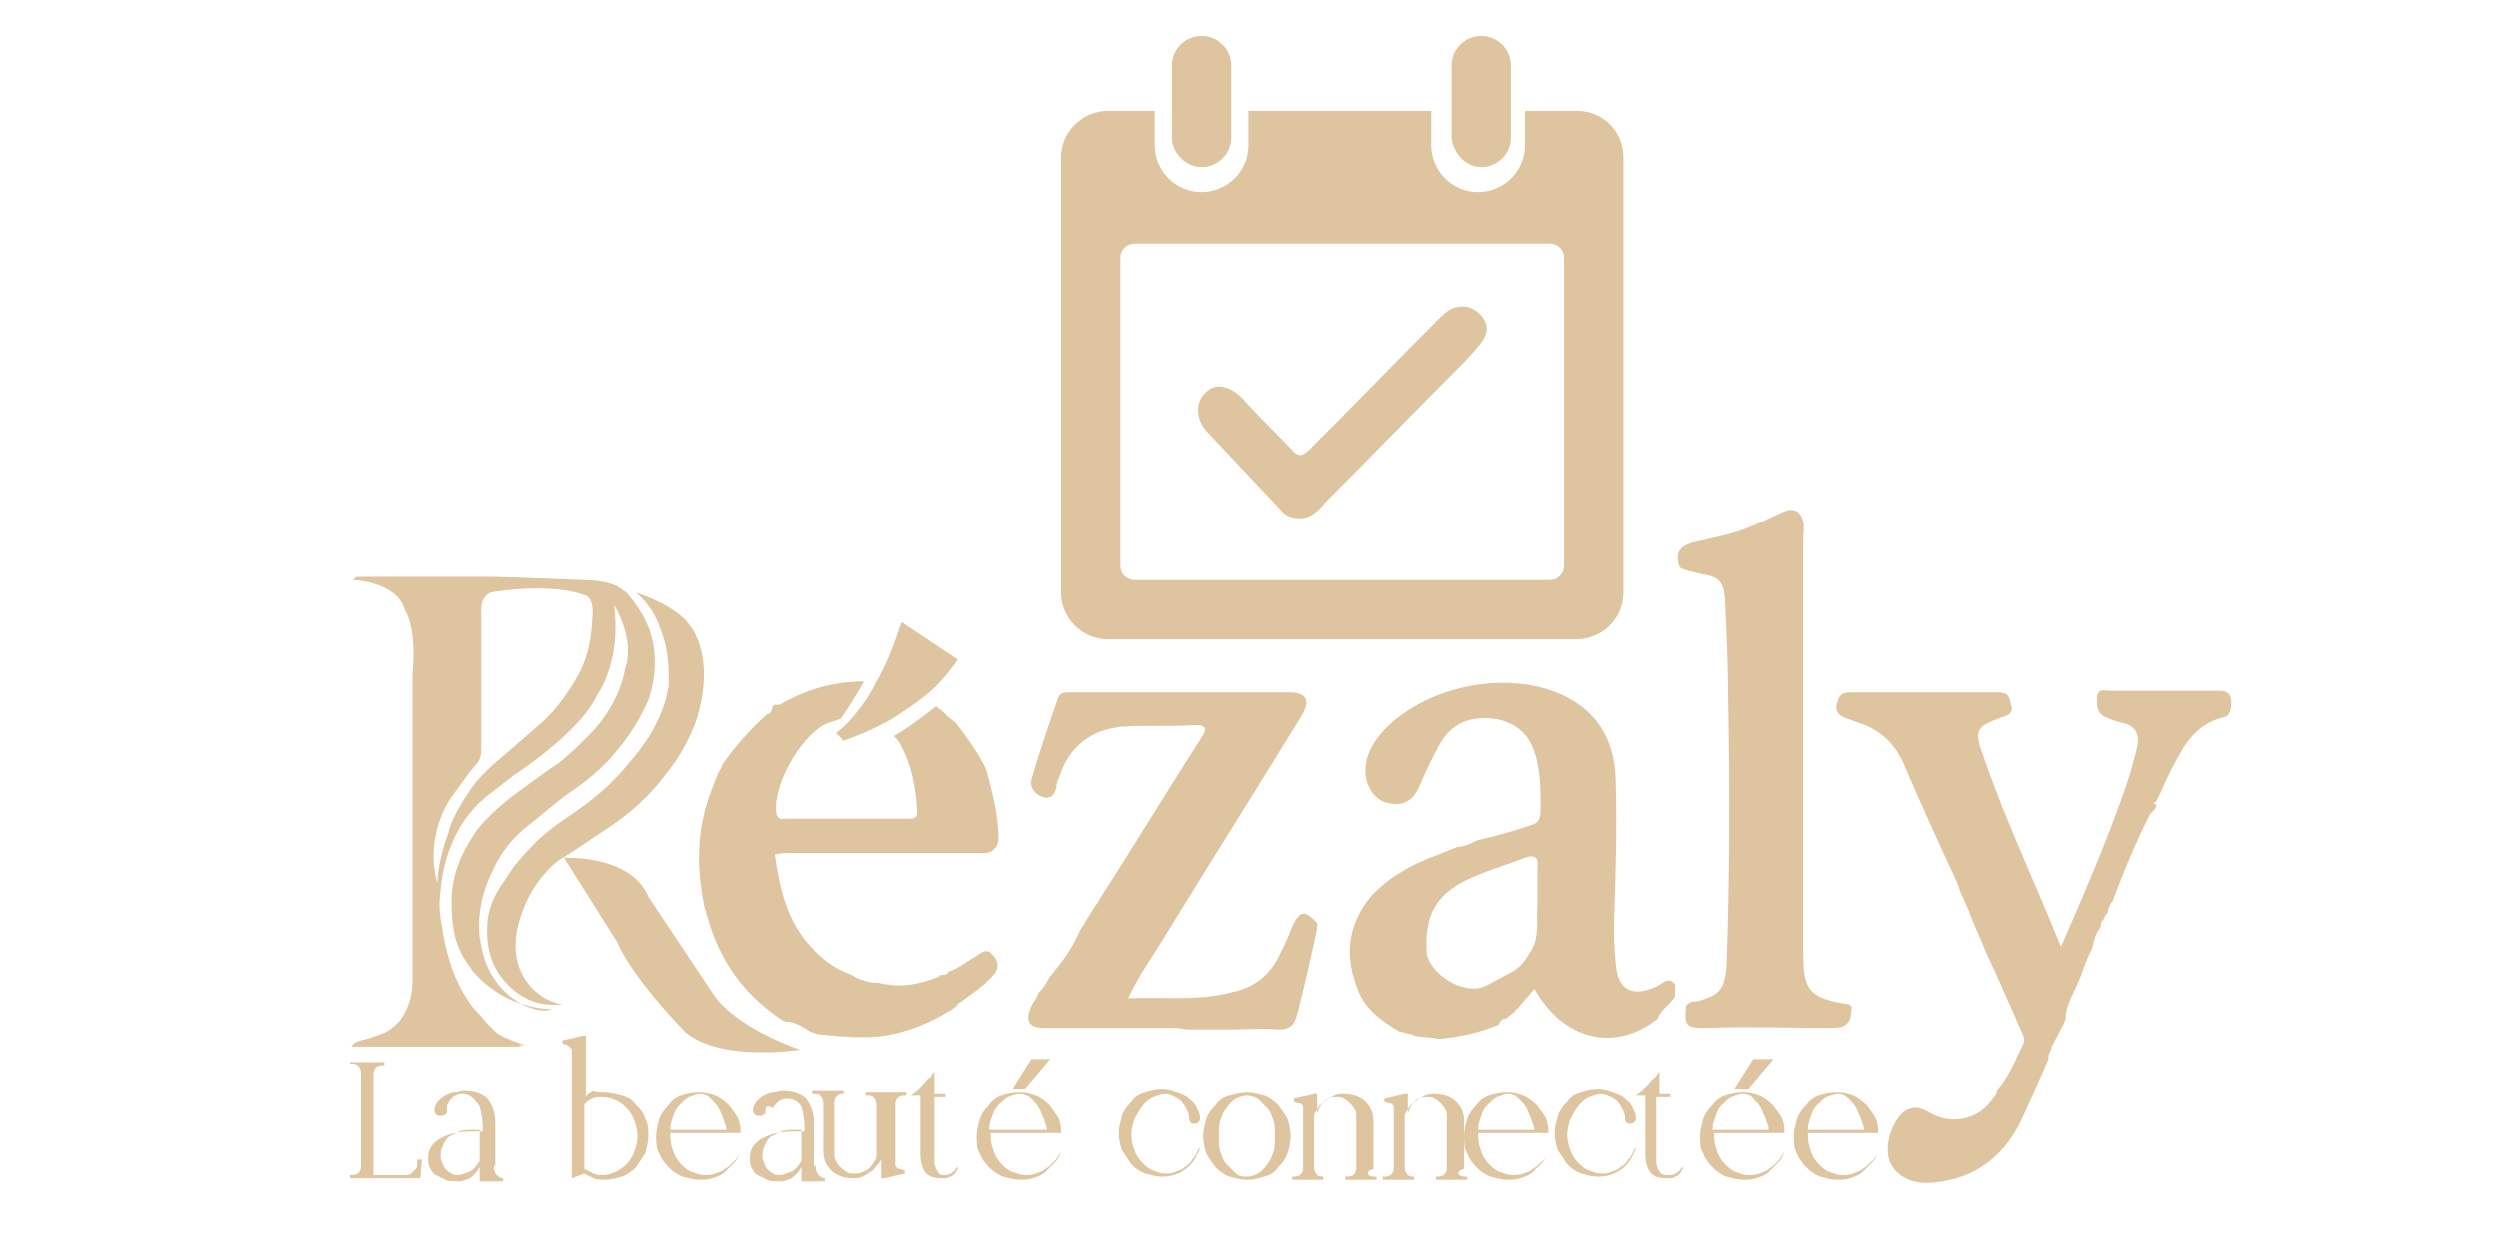 <?xml version="1.0" encoding="utf-8"?>
<!-- Generator: Adobe Illustrator 22.1.0, SVG Export Plug-In . SVG Version: 6.00 Build 0)  -->
<svg version="1.1" id="Calque_1" xmlns="http://www.w3.org/2000/svg" xmlns:xlink="http://www.w3.org/1999/xlink" x="0px" y="0px"
	 viewBox="0 0 160 80" style="enable-background:new 0 0 160 80;" xml:space="preserve">
<style type="text/css">
	.st0{fill:#DEC49F;}
</style>
<g>
	<g>
		<path class="st0" d="M26.4,75c0.1-0.1,0.2-0.1,0.2-0.2c0.1-0.1,0.1-0.2,0.1-0.3c0-0.1,0-0.2,0-0.3H27l-0.1,1.2h-4.5v-0.2
			c0.2,0,0.3,0,0.5-0.1c0.1-0.1,0.2-0.2,0.2-0.5v-5.9c0-0.2-0.1-0.4-0.2-0.5c-0.1-0.1-0.3-0.1-0.5-0.1V68h2.2v0.2
			c-0.2,0-0.3,0-0.5,0.1c-0.1,0.1-0.2,0.2-0.2,0.5v6.4h2.2C26.3,75.1,26.4,75.1,26.4,75z"/>
		<path class="st0" d="M31.6,74.6c0,0.3,0.1,0.5,0.2,0.6c0.1,0.1,0.2,0.2,0.4,0.2v0.2h-1.5v-0.9c-0.1,0.1-0.1,0.2-0.2,0.3
			c-0.1,0.1-0.2,0.2-0.3,0.3c-0.1,0.1-0.3,0.2-0.4,0.2c-0.2,0.1-0.3,0.1-0.5,0.1c-0.3,0-0.6,0-0.8-0.1c-0.2-0.1-0.4-0.2-0.6-0.3
			c-0.2-0.1-0.3-0.3-0.4-0.5c-0.1-0.2-0.1-0.4-0.1-0.6c0-0.5,0.2-0.9,0.7-1.2c0.5-0.3,1.1-0.5,2-0.5h0.8v-0.2c0-0.6-0.1-1-0.2-1.4
			C30.3,70.2,30,70,29.6,70c-0.1,0-0.3,0-0.4,0.1c-0.1,0-0.2,0.1-0.3,0.2s-0.2,0.2-0.2,0.3c-0.1,0.1-0.1,0.2-0.1,0.4
			c0,0.2,0,0.3-0.1,0.3c-0.1,0.1-0.2,0.1-0.3,0.1s-0.2,0-0.3-0.1c-0.1-0.1-0.1-0.2-0.1-0.3c0-0.2,0.1-0.3,0.2-0.5
			c0.1-0.1,0.3-0.3,0.5-0.4c0.2-0.1,0.4-0.2,0.6-0.2c0.2,0,0.4-0.1,0.6-0.1c0.7,0,1.2,0.2,1.5,0.5c0.3,0.4,0.5,0.9,0.5,1.5V74.6z
			 M30.7,72.3h-0.6c-0.2,0-0.5,0-0.7,0.1c-0.2,0.1-0.4,0.2-0.6,0.3c-0.2,0.1-0.3,0.3-0.4,0.5c-0.1,0.2-0.2,0.4-0.2,0.7
			c0,0.2,0,0.3,0.1,0.5c0.1,0.2,0.1,0.3,0.2,0.4c0.1,0.1,0.2,0.2,0.4,0.3c0.1,0.1,0.3,0.1,0.4,0.1c0.2,0,0.4-0.1,0.7-0.2
			c0.3-0.1,0.5-0.4,0.7-0.7V72.3z"/>
		<path class="st0" d="M38.6,69.9c0.4,0,0.8,0.1,1.2,0.2c0.4,0.1,0.7,0.3,0.9,0.6c0.3,0.3,0.5,0.5,0.6,0.9c0.2,0.3,0.2,0.7,0.2,1.1
			c0,0.4-0.1,0.7-0.2,1.1c-0.2,0.3-0.4,0.6-0.6,0.9c-0.3,0.3-0.6,0.5-0.9,0.6c-0.4,0.1-0.7,0.2-1.1,0.2c-0.2,0-0.5,0-0.7-0.1
			c-0.2-0.1-0.4-0.2-0.6-0.3l-0.8,0.3v-8.1c0-0.1,0-0.2-0.1-0.2c0-0.1-0.1-0.1-0.2-0.2c-0.1,0-0.2-0.1-0.3-0.1l0-0.2l1.3-0.3h0.2
			l0,3.9c0.1-0.2,0.3-0.3,0.5-0.4C38.1,69.9,38.4,69.9,38.6,69.9z M38.6,75.2c0.3,0,0.5-0.1,0.8-0.2c0.2-0.1,0.5-0.3,0.7-0.5
			c0.2-0.2,0.4-0.5,0.5-0.8c0.1-0.3,0.2-0.6,0.2-1c0-0.4-0.1-0.7-0.2-1c-0.1-0.3-0.3-0.6-0.5-0.8c-0.2-0.2-0.4-0.4-0.7-0.5
			c-0.2-0.1-0.5-0.2-0.8-0.2c-0.3,0-0.5,0-0.7,0.1s-0.4,0.2-0.5,0.4v4.1c0.2,0.1,0.4,0.2,0.6,0.3S38.4,75.2,38.6,75.2z"/>
		<path class="st0" d="M47.4,73.7c-0.1,0.3-0.2,0.5-0.4,0.7c-0.2,0.2-0.4,0.4-0.6,0.6c-0.2,0.2-0.5,0.3-0.8,0.4
			c-0.3,0.1-0.6,0.1-0.8,0.1c-0.4,0-0.7-0.1-1.1-0.2c-0.3-0.1-0.6-0.3-0.9-0.6c-0.3-0.3-0.5-0.6-0.6-0.9c-0.2-0.3-0.2-0.7-0.2-1.1
			c0-0.4,0.1-0.7,0.2-1.1c0.1-0.3,0.3-0.6,0.6-0.9c0.2-0.3,0.5-0.5,0.8-0.6c0.3-0.1,0.7-0.2,1.1-0.2c0.5,0,0.9,0.1,1.3,0.3
			c0.3,0.2,0.6,0.4,0.8,0.7c0.2,0.3,0.4,0.5,0.5,0.8c0.1,0.3,0.1,0.6,0.1,0.8h-4.5c0,0,0,0.1,0,0.1c0,0,0,0.1,0,0.1
			c0,0.4,0.1,0.7,0.2,1c0.1,0.3,0.3,0.6,0.5,0.8c0.2,0.2,0.4,0.4,0.7,0.5c0.3,0.1,0.5,0.2,0.8,0.2c0.2,0,0.4,0,0.7-0.1
			c0.2-0.1,0.4-0.1,0.6-0.3c0.2-0.1,0.4-0.3,0.6-0.5C47.1,74.2,47.3,74,47.4,73.7L47.4,73.7z M44.8,70c-0.2,0-0.4,0.1-0.7,0.2
			c-0.2,0.1-0.4,0.3-0.6,0.5c-0.2,0.2-0.3,0.4-0.4,0.7c-0.1,0.3-0.2,0.5-0.2,0.9h3.6c0-0.2-0.1-0.4-0.2-0.7s-0.2-0.5-0.3-0.7
			c-0.1-0.2-0.3-0.4-0.5-0.6C45.3,70.1,45.1,70,44.8,70z"/>
		<path class="st0" d="M52.2,74.6c0,0.3,0.1,0.5,0.2,0.6c0.1,0.1,0.2,0.2,0.4,0.2v0.2h-1.5v-0.9c-0.1,0.1-0.1,0.2-0.2,0.3
			c-0.1,0.1-0.2,0.2-0.3,0.3c-0.1,0.1-0.3,0.2-0.4,0.2c-0.2,0.1-0.3,0.1-0.5,0.1c-0.3,0-0.6,0-0.8-0.1c-0.2-0.1-0.4-0.2-0.6-0.3
			c-0.2-0.1-0.3-0.3-0.4-0.5c-0.1-0.2-0.1-0.4-0.1-0.6c0-0.5,0.2-0.9,0.7-1.2c0.5-0.3,1.1-0.5,2-0.5h0.8v-0.2c0-0.6-0.1-1-0.2-1.4
			c-0.2-0.3-0.5-0.5-0.9-0.5c-0.1,0-0.3,0-0.4,0.1c-0.1,0-0.2,0.1-0.3,0.2c-0.1,0.1-0.2,0.2-0.2,0.3C49.1,70.7,49,70.8,49,71
			c0,0.2,0,0.3-0.1,0.3c-0.1,0.1-0.2,0.1-0.3,0.1s-0.2,0-0.3-0.1c-0.1-0.1-0.1-0.2-0.1-0.3c0-0.2,0.1-0.3,0.2-0.5
			c0.1-0.1,0.3-0.3,0.5-0.4c0.2-0.1,0.4-0.2,0.6-0.2c0.2,0,0.4-0.1,0.6-0.1c0.7,0,1.2,0.2,1.5,0.5c0.3,0.4,0.5,0.9,0.5,1.5V74.6z
			 M51.3,72.3h-0.6c-0.2,0-0.5,0-0.7,0.1c-0.2,0.1-0.4,0.2-0.6,0.3c-0.2,0.1-0.3,0.3-0.4,0.5c-0.1,0.2-0.2,0.4-0.2,0.7
			c0,0.2,0,0.3,0.1,0.5c0.1,0.2,0.1,0.3,0.2,0.4c0.1,0.1,0.2,0.2,0.4,0.3c0.1,0.1,0.3,0.1,0.4,0.1c0.2,0,0.4-0.1,0.7-0.2
			c0.3-0.1,0.5-0.4,0.7-0.7V72.3z"/>
		<path class="st0" d="M56,69.9h2v0.2c-0.2,0-0.3,0-0.5,0.1c-0.1,0.1-0.2,0.2-0.2,0.5v3.8c0,0.1,0,0.2,0.1,0.2
			c0,0.1,0.1,0.1,0.2,0.1c0.1,0,0.2,0.1,0.3,0.1l0,0.2l-1.3,0.3h-0.2v-1.2c-0.1,0.2-0.2,0.3-0.3,0.4c-0.1,0.1-0.2,0.3-0.4,0.4
			c-0.1,0.1-0.3,0.2-0.5,0.3c-0.2,0.1-0.4,0.1-0.6,0.1c-0.6,0-1.1-0.2-1.4-0.5c-0.3-0.3-0.5-0.7-0.5-1.2v-3.1c0-0.2-0.1-0.4-0.2-0.5
			c-0.1-0.1-0.3-0.1-0.5-0.1v-0.2h2v0.2c-0.2,0-0.3,0-0.4,0.1c-0.1,0.1-0.2,0.2-0.2,0.5v3.2c0,0.2,0,0.3,0.1,0.5
			c0.1,0.2,0.2,0.3,0.3,0.4c0.1,0.1,0.2,0.2,0.4,0.3c0.1,0.1,0.3,0.1,0.4,0.1c0.2,0,0.4,0,0.6-0.1c0.2-0.1,0.3-0.1,0.4-0.2
			c0.1-0.1,0.2-0.2,0.3-0.4c0.1-0.1,0.2-0.3,0.2-0.4v-3.3c0-0.2-0.1-0.4-0.2-0.5c-0.1-0.1-0.3-0.1-0.5-0.1V69.9z"/>
		<path class="st0" d="M60.4,75.2c0.2,0,0.3,0,0.4-0.1c0.1,0,0.2-0.1,0.3-0.2c0.1-0.1,0.1-0.2,0.2-0.2c0-0.1,0.1-0.2,0.1-0.3h0
			c0,0.1-0.1,0.2-0.1,0.4c-0.1,0.1-0.1,0.2-0.2,0.3c-0.1,0.1-0.2,0.2-0.3,0.2c-0.1,0.1-0.3,0.1-0.5,0.1c-0.5,0-0.9-0.1-1.1-0.4
			c-0.2-0.3-0.3-0.7-0.3-1.2v-3.7h-0.6c0.1-0.1,0.3-0.2,0.4-0.3c0.1-0.1,0.3-0.3,0.4-0.4c0.1-0.1,0.2-0.3,0.4-0.4
			c0.1-0.1,0.2-0.3,0.3-0.4v1.4h0.7v0.2h-0.7v3.7c0,0.2,0,0.4,0,0.5c0,0.2,0.1,0.3,0.1,0.4c0.1,0.1,0.1,0.2,0.2,0.3
			C60.2,75.2,60.3,75.2,60.4,75.2z"/>
		<path class="st0" d="M74.6,70c-0.3,0-0.5,0.1-0.8,0.2c-0.2,0.1-0.5,0.3-0.7,0.6c-0.2,0.2-0.3,0.5-0.5,0.8c-0.1,0.3-0.2,0.7-0.2,1
			c0,0.4,0.1,0.7,0.2,1c0.1,0.3,0.3,0.6,0.5,0.8c0.2,0.2,0.4,0.4,0.7,0.5c0.2,0.1,0.5,0.2,0.8,0.2c0.2,0,0.4,0,0.6-0.1
			c0.2-0.1,0.4-0.1,0.6-0.3c0.2-0.1,0.4-0.3,0.5-0.5c0.2-0.2,0.3-0.4,0.4-0.7h0.1c-0.2,0.5-0.5,1-0.9,1.3c-0.4,0.3-0.9,0.5-1.5,0.5
			c-0.4,0-0.7-0.1-1.1-0.2c-0.3-0.1-0.6-0.3-0.9-0.6c-0.2-0.3-0.4-0.6-0.6-0.9c-0.1-0.3-0.2-0.7-0.2-1.1c0-0.4,0.1-0.7,0.2-1.1
			c0.1-0.3,0.3-0.6,0.6-0.9c0.2-0.3,0.5-0.5,0.9-0.6c0.3-0.1,0.7-0.2,1.1-0.2c0.3,0,0.6,0.1,0.9,0.2c0.3,0.1,0.6,0.2,0.8,0.4
			c0.2,0.2,0.4,0.3,0.5,0.6c0.1,0.2,0.2,0.4,0.2,0.6c0,0.1,0,0.2-0.1,0.3c-0.1,0.1-0.2,0.1-0.3,0.1c-0.1,0-0.2,0-0.2-0.1
			c-0.1-0.1-0.1-0.1-0.1-0.2h0c0-0.2,0-0.3-0.1-0.5c-0.1-0.2-0.2-0.4-0.3-0.5c-0.1-0.2-0.3-0.3-0.5-0.4C75,70.1,74.8,70,74.6,70z"/>
		<path class="st0" d="M79.8,69.9c0.4,0,0.7,0.1,1.1,0.2c0.3,0.1,0.6,0.3,0.9,0.6c0.2,0.3,0.4,0.5,0.6,0.9c0.1,0.3,0.2,0.7,0.2,1.1
			c0,0.4-0.1,0.8-0.2,1.1c-0.1,0.3-0.3,0.6-0.6,0.9c-0.2,0.3-0.5,0.5-0.9,0.6c-0.3,0.1-0.7,0.2-1.1,0.2c-0.4,0-0.7-0.1-1.1-0.2
			c-0.3-0.1-0.6-0.3-0.9-0.6c-0.2-0.3-0.4-0.5-0.6-0.9c-0.1-0.3-0.2-0.7-0.2-1.1c0-0.4,0.1-0.7,0.2-1.1c0.1-0.3,0.3-0.6,0.6-0.9
			c0.2-0.3,0.5-0.5,0.9-0.6C79.1,70,79.4,69.9,79.8,69.9z M79.8,75.3c0.3,0,0.5-0.1,0.7-0.2c0.2-0.1,0.4-0.3,0.6-0.6
			c0.2-0.2,0.3-0.5,0.4-0.8c0.1-0.3,0.1-0.7,0.1-1c0-0.4,0-0.7-0.1-1s-0.2-0.6-0.4-0.8c-0.2-0.2-0.4-0.4-0.6-0.6
			c-0.2-0.1-0.5-0.2-0.7-0.2s-0.5,0.1-0.7,0.2c-0.2,0.1-0.4,0.3-0.6,0.6c-0.2,0.2-0.3,0.5-0.4,0.8s-0.1,0.7-0.1,1c0,0.4,0,0.7,0.1,1
			c0.1,0.3,0.2,0.6,0.4,0.8c0.2,0.2,0.4,0.4,0.6,0.6C79.3,75.3,79.6,75.3,79.8,75.3z"/>
		<path class="st0" d="M87.6,75.2c0.1,0.1,0.3,0.1,0.5,0.1v0.2h-2v-0.2c0.2,0,0.3,0,0.5-0.1c0.1-0.1,0.2-0.2,0.2-0.5v-3.2
			c0-0.2,0-0.4-0.1-0.5c-0.1-0.2-0.2-0.3-0.3-0.4c-0.1-0.1-0.2-0.2-0.4-0.3c-0.1-0.1-0.3-0.1-0.4-0.1c-0.2,0-0.4,0-0.6,0.1
			c-0.2,0.1-0.3,0.2-0.4,0.3c-0.1,0.1-0.2,0.2-0.3,0.4c-0.1,0.1-0.2,0.3-0.2,0.4v3.3c0,0.2,0.1,0.4,0.2,0.5c0.1,0.1,0.3,0.1,0.4,0.1
			v0.2h-2v-0.2c0.2,0,0.3,0,0.5-0.1c0.1-0.1,0.2-0.2,0.2-0.5v-3.8c0-0.1,0-0.2-0.1-0.2c0-0.1-0.1-0.1-0.2-0.1
			c-0.1,0-0.2-0.1-0.3-0.1l0-0.2l1.3-0.3h0.2l0,1.2c0.1-0.1,0.1-0.3,0.2-0.4c0.1-0.2,0.2-0.3,0.4-0.4c0.1-0.1,0.3-0.2,0.5-0.3
			c0.2-0.1,0.4-0.1,0.6-0.1c0.6,0,1.1,0.2,1.4,0.5c0.3,0.3,0.5,0.7,0.5,1.2v3.1C87.5,74.9,87.5,75.1,87.6,75.2z"/>
		<path class="st0" d="M93.4,75.2c0.1,0.1,0.3,0.1,0.5,0.1v0.2h-2v-0.2c0.2,0,0.3,0,0.5-0.1c0.1-0.1,0.2-0.2,0.2-0.5v-3.2
			c0-0.2,0-0.4-0.1-0.5c-0.1-0.2-0.2-0.3-0.3-0.4s-0.2-0.2-0.4-0.3c-0.1-0.1-0.3-0.1-0.4-0.1c-0.2,0-0.4,0-0.6,0.1
			c-0.2,0.1-0.3,0.2-0.4,0.3c-0.1,0.1-0.2,0.2-0.3,0.4c-0.1,0.1-0.2,0.3-0.2,0.4v3.3c0,0.2,0.1,0.4,0.2,0.5c0.1,0.1,0.3,0.1,0.4,0.1
			v0.2h-2v-0.2c0.2,0,0.3,0,0.5-0.1c0.1-0.1,0.2-0.2,0.2-0.5v-3.8c0-0.1,0-0.2-0.1-0.2c0-0.1-0.1-0.1-0.2-0.1
			c-0.1,0-0.2-0.1-0.3-0.1l0-0.2l1.3-0.3h0.2l0,1.2c0.1-0.1,0.1-0.3,0.2-0.4c0.1-0.2,0.2-0.3,0.4-0.4c0.1-0.1,0.3-0.2,0.5-0.3
			c0.2-0.1,0.4-0.1,0.6-0.1c0.6,0,1.1,0.2,1.4,0.5c0.3,0.3,0.5,0.7,0.5,1.2v3.1C93.3,74.9,93.3,75.1,93.4,75.2z"/>
		<path class="st0" d="M99.1,73.7c-0.1,0.3-0.2,0.5-0.4,0.7c-0.2,0.2-0.4,0.4-0.6,0.6c-0.2,0.2-0.5,0.3-0.8,0.4
			c-0.3,0.1-0.6,0.1-0.8,0.1c-0.4,0-0.7-0.1-1.1-0.2c-0.3-0.1-0.6-0.3-0.9-0.6c-0.3-0.3-0.5-0.6-0.6-0.9c-0.2-0.3-0.2-0.7-0.2-1.1
			c0-0.4,0.1-0.7,0.2-1.1c0.1-0.3,0.3-0.6,0.6-0.9c0.2-0.3,0.5-0.5,0.8-0.6c0.3-0.1,0.7-0.2,1.1-0.2c0.5,0,0.9,0.1,1.3,0.3
			c0.3,0.2,0.6,0.4,0.8,0.7c0.2,0.3,0.4,0.5,0.5,0.8c0.1,0.3,0.1,0.6,0.1,0.8h-4.5c0,0,0,0.1,0,0.1c0,0,0,0.1,0,0.1
			c0,0.4,0.1,0.7,0.2,1c0.1,0.3,0.3,0.6,0.5,0.8c0.2,0.2,0.4,0.4,0.7,0.5c0.3,0.1,0.5,0.2,0.8,0.2c0.2,0,0.4,0,0.7-0.1
			c0.2-0.1,0.4-0.1,0.6-0.3c0.2-0.1,0.4-0.3,0.6-0.5C98.9,74.2,99,74,99.1,73.7L99.1,73.7z M96.5,70c-0.2,0-0.4,0.1-0.7,0.2
			c-0.2,0.1-0.4,0.3-0.6,0.5c-0.2,0.2-0.3,0.4-0.4,0.7c-0.1,0.3-0.2,0.5-0.2,0.9h3.6c0-0.2-0.1-0.4-0.2-0.7
			c-0.1-0.2-0.2-0.5-0.3-0.7s-0.3-0.4-0.5-0.6C97,70.1,96.8,70,96.5,70z"/>
		<path class="st0" d="M102.5,70c-0.3,0-0.5,0.1-0.8,0.2c-0.2,0.1-0.5,0.3-0.7,0.6c-0.2,0.2-0.3,0.5-0.5,0.8c-0.1,0.3-0.2,0.7-0.2,1
			c0,0.4,0.1,0.7,0.2,1c0.1,0.3,0.3,0.6,0.5,0.8c0.2,0.2,0.4,0.4,0.7,0.5c0.2,0.1,0.5,0.2,0.8,0.2c0.2,0,0.4,0,0.6-0.1
			c0.2-0.1,0.4-0.1,0.6-0.3c0.2-0.1,0.4-0.3,0.5-0.5c0.2-0.2,0.3-0.4,0.4-0.7h0.1c-0.2,0.5-0.5,1-0.9,1.3c-0.4,0.3-0.9,0.5-1.5,0.5
			c-0.4,0-0.7-0.1-1.1-0.2c-0.3-0.1-0.6-0.3-0.9-0.6c-0.2-0.3-0.4-0.6-0.6-0.9c-0.1-0.3-0.2-0.7-0.2-1.1c0-0.4,0.1-0.7,0.2-1.1
			c0.1-0.3,0.3-0.6,0.6-0.9c0.2-0.3,0.5-0.5,0.9-0.6c0.3-0.1,0.7-0.2,1.1-0.2c0.3,0,0.6,0.1,0.9,0.2c0.3,0.1,0.6,0.2,0.8,0.4
			c0.2,0.2,0.4,0.3,0.5,0.6c0.1,0.2,0.2,0.4,0.2,0.6c0,0.1,0,0.2-0.1,0.3c-0.1,0.1-0.2,0.1-0.3,0.1c-0.1,0-0.2,0-0.2-0.1
			c-0.1-0.1-0.1-0.1-0.1-0.2h0c0-0.2,0-0.3-0.1-0.5c-0.1-0.2-0.2-0.4-0.3-0.5c-0.1-0.2-0.3-0.3-0.5-0.4
			C102.9,70.1,102.7,70,102.5,70z"/>
		<path class="st0" d="M106.8,75.2c0.2,0,0.3,0,0.4-0.1c0.1,0,0.2-0.1,0.3-0.2c0.1-0.1,0.1-0.2,0.2-0.2c0-0.1,0.1-0.2,0.1-0.3h0
			c0,0.1-0.1,0.2-0.1,0.4c-0.1,0.1-0.1,0.2-0.2,0.3c-0.1,0.1-0.2,0.2-0.3,0.2c-0.1,0.1-0.3,0.1-0.5,0.1c-0.5,0-0.9-0.1-1.1-0.4
			c-0.2-0.3-0.3-0.7-0.3-1.2v-3.7h-0.6c0.1-0.1,0.3-0.2,0.4-0.3c0.1-0.1,0.3-0.3,0.4-0.4c0.1-0.1,0.2-0.3,0.4-0.4
			c0.1-0.1,0.2-0.3,0.3-0.4v1.4h0.7v0.2H106v3.7c0,0.2,0,0.4,0,0.5c0,0.2,0.1,0.3,0.1,0.4c0.1,0.1,0.1,0.2,0.2,0.3
			C106.5,75.2,106.6,75.2,106.8,75.2z"/>
		<path class="st0" d="M113.5,67.8l-1.6,1.9H111l1.2-1.9H113.5z"/>
		<path class="st0" d="M120.2,73.7c-0.1,0.3-0.2,0.5-0.4,0.7c-0.2,0.2-0.4,0.4-0.6,0.6c-0.2,0.2-0.5,0.3-0.8,0.4
			c-0.3,0.1-0.6,0.1-0.8,0.1c-0.4,0-0.7-0.1-1.1-0.2c-0.3-0.1-0.6-0.3-0.9-0.6c-0.3-0.3-0.5-0.6-0.6-0.9c-0.2-0.3-0.2-0.7-0.2-1.1
			c0-0.4,0.1-0.7,0.2-1.1c0.1-0.3,0.3-0.6,0.6-0.9c0.2-0.3,0.5-0.5,0.8-0.6c0.3-0.1,0.7-0.2,1.1-0.2c0.5,0,0.9,0.1,1.3,0.3
			c0.3,0.2,0.6,0.4,0.8,0.7c0.2,0.3,0.4,0.5,0.5,0.8c0.1,0.3,0.1,0.6,0.1,0.8h-4.5c0,0,0,0.1,0,0.1c0,0,0,0.1,0,0.1
			c0,0.4,0.1,0.7,0.2,1c0.1,0.3,0.3,0.6,0.5,0.8c0.2,0.2,0.4,0.4,0.7,0.5c0.3,0.1,0.5,0.2,0.8,0.2c0.2,0,0.4,0,0.7-0.1
			c0.2-0.1,0.4-0.1,0.6-0.3c0.2-0.1,0.4-0.3,0.6-0.5C119.9,74.2,120.1,74,120.2,73.7L120.2,73.7z M117.6,70c-0.2,0-0.4,0.1-0.7,0.2
			c-0.2,0.1-0.4,0.3-0.6,0.5c-0.2,0.2-0.3,0.4-0.4,0.7c-0.1,0.3-0.2,0.5-0.2,0.9h3.6c0-0.2-0.1-0.4-0.2-0.7
			c-0.1-0.2-0.2-0.5-0.3-0.7s-0.3-0.4-0.5-0.6C118.1,70.1,117.9,70,117.6,70z"/>
		<path class="st0" d="M114.2,73.7c-0.1,0.3-0.2,0.5-0.4,0.7c-0.2,0.2-0.4,0.4-0.6,0.6c-0.2,0.2-0.5,0.3-0.8,0.4
			c-0.3,0.1-0.6,0.1-0.8,0.1c-0.4,0-0.7-0.1-1.1-0.2c-0.3-0.1-0.6-0.3-0.9-0.6c-0.3-0.3-0.5-0.6-0.6-0.9c-0.2-0.3-0.2-0.7-0.2-1.1
			c0-0.4,0.1-0.7,0.2-1.1c0.1-0.3,0.3-0.6,0.6-0.9c0.2-0.3,0.5-0.5,0.8-0.6c0.3-0.1,0.7-0.2,1.1-0.2c0.5,0,0.9,0.1,1.3,0.3
			c0.3,0.2,0.6,0.4,0.8,0.7c0.2,0.3,0.4,0.5,0.5,0.8c0.1,0.3,0.1,0.6,0.1,0.8h-4.5c0,0,0,0.1,0,0.1c0,0,0,0.1,0,0.1
			c0,0.4,0.1,0.7,0.2,1c0.1,0.3,0.3,0.6,0.5,0.8c0.2,0.2,0.4,0.4,0.7,0.5c0.3,0.1,0.5,0.2,0.8,0.2c0.2,0,0.4,0,0.7-0.1
			c0.2-0.1,0.4-0.1,0.6-0.3c0.2-0.1,0.4-0.3,0.6-0.5C113.9,74.2,114,74,114.2,73.7L114.2,73.7z M111.5,70c-0.2,0-0.4,0.1-0.7,0.2
			c-0.2,0.1-0.4,0.3-0.6,0.5c-0.2,0.2-0.3,0.4-0.4,0.7c-0.1,0.3-0.2,0.5-0.2,0.9h3.6c0-0.2-0.1-0.4-0.2-0.7
			c-0.1-0.2-0.2-0.5-0.3-0.7s-0.3-0.4-0.5-0.6C112.1,70.1,111.8,70,111.5,70z"/>
		<path class="st0" d="M67.2,67.8l-1.6,1.9h-0.8l1.2-1.9H67.2z"/>
		<path class="st0" d="M67.9,73.7c-0.1,0.3-0.2,0.5-0.4,0.7c-0.2,0.2-0.4,0.4-0.6,0.6c-0.2,0.2-0.5,0.3-0.8,0.4
			c-0.3,0.1-0.6,0.1-0.8,0.1c-0.4,0-0.7-0.1-1.1-0.2c-0.3-0.1-0.6-0.3-0.9-0.6c-0.3-0.3-0.5-0.6-0.6-0.9c-0.2-0.3-0.2-0.7-0.2-1.1
			c0-0.4,0.1-0.7,0.2-1.1c0.1-0.3,0.3-0.6,0.6-0.9c0.2-0.3,0.5-0.5,0.8-0.6c0.3-0.1,0.7-0.2,1.1-0.2c0.5,0,0.9,0.1,1.3,0.3
			c0.3,0.2,0.6,0.4,0.8,0.7c0.2,0.3,0.4,0.5,0.5,0.8c0.1,0.3,0.1,0.6,0.1,0.8h-4.5c0,0,0,0.1,0,0.1c0,0,0,0.1,0,0.1
			c0,0.4,0.1,0.7,0.2,1c0.1,0.3,0.3,0.6,0.5,0.8c0.2,0.2,0.4,0.4,0.7,0.5c0.3,0.1,0.5,0.2,0.8,0.2c0.2,0,0.4,0,0.7-0.1
			c0.2-0.1,0.4-0.1,0.6-0.3c0.2-0.1,0.4-0.3,0.6-0.5C67.6,74.2,67.7,74,67.9,73.7L67.9,73.7z M65.2,70c-0.2,0-0.4,0.1-0.7,0.2
			c-0.2,0.1-0.4,0.3-0.6,0.5c-0.2,0.2-0.3,0.4-0.4,0.7c-0.1,0.3-0.2,0.5-0.2,0.9H67c0-0.2-0.1-0.4-0.2-0.7c-0.1-0.2-0.2-0.5-0.3-0.7
			s-0.3-0.4-0.5-0.6C65.8,70.1,65.5,70,65.2,70z"/>
	</g>
	<path class="st0" d="M134.6,58.9c-0.2,0.1-0.1,0.3-0.2,0.5c-0.3,0.4-0.4,0.8-0.5,1.3c0,0,0,0,0,0c-0.3,0.6-0.5,1.1-0.7,1.7
		c-0.3,0.9-1,1.8-1,2.8c0,0.1-0.1,0.2-0.1,0.3c-0.3,0.5-0.5,1-0.8,1.5c0,0.1,0,0.2-0.1,0.3c0,0.1-0.1,0.2-0.1,0.3c0,0.1,0,0.1,0,0.2
		c-0.6,1.4-1.2,2.7-1.8,4c-1.2,2.4-3.2,3.8-6,3.9c-1.2,0-2.1-0.6-2.4-1.5c-0.3-1,0.2-2.5,1-3.1c0.6-0.4,1.1-0.2,1.6,0.1
		c1.6,0.9,3.3,0.3,4.1-1c0.1-0.1,0.2-0.2,0.2-0.4c0.8-0.9,1.2-2,1.7-3c0.1-0.3,0-0.5-0.1-0.7c-0.6-1.4-1.2-2.7-1.8-4.1
		c-0.1-0.1-0.1-0.2-0.2-0.4c-0.4-0.8-0.7-1.7-1.1-2.5c0-0.1-0.1-0.2-0.1-0.3c-0.2-0.5-0.4-1-0.6-1.4c0-0.1-0.1-0.1-0.1-0.2
		c0-0.1-0.1-0.2-0.1-0.3c0-0.1-0.1-0.2-0.1-0.3c-1.2-2.6-2.4-5.2-3.5-7.8c-0.6-1.3-1.6-2.2-3-2.6c-0.3-0.1-0.5-0.2-0.8-0.3
		c-0.4-0.2-0.6-0.5-0.4-1c0.1-0.4,0.3-0.6,0.8-0.6c3.2,0,6.3,0,9.5,0c0.7,0,0.7,0.4,0.8,0.8c0.2,0.5-0.2,0.7-0.6,0.8
		c-1.6,0.6-1.8,0.8-1.2,2.4c1.4,4.1,3.3,8.1,5,12.3c1.5-3.4,2.9-6.7,4.1-10.1c0.3-0.9,0.6-1.9,0.8-2.8c0.1-0.7-0.1-1.2-0.8-1.4
		c-0.4-0.1-0.8-0.2-1.2-0.4c-0.6-0.2-0.6-0.7-0.6-1.3c0.1-0.6,0.5-0.4,0.8-0.4c2.3,0,4.6,0,6.9,0c0.4,0,0.8,0,0.9,0.6
		c0,0.4,0,1-0.5,1.1c-1.7,0.4-2.5,1.7-3.2,3.1c-0.4,0.7-0.7,1.5-1.1,2.3c0,0,0,0,0,0c-0.2,0.1-0.2,0.1,0,0.2c0,0.3-0.2,0.4-0.4,0.6
		c-0.9,1.8-1.7,3.7-2.4,5.6c-0.2,0.2-0.3,0.5-0.3,0.7C134.7,58.6,134.7,58.7,134.6,58.9z"/>
	<path class="st0" d="M78.8,65.9c-0.9,0-1.8,0-2.7,0c-0.3,0-0.6-0.1-0.9-0.1c-2.8,0-5.6,0-8.4,0c-1,0-1.2-0.5-0.8-1.4
		c0.1-0.2,0.2-0.3,0.3-0.5c0-0.1,0.1-0.1,0.1-0.2c0-0.1,0.1-0.1,0.1-0.2c0,0,0.1-0.1,0.1-0.1c0.3-0.3,0.4-0.6,0.6-0.9c0,0,0,0,0,0
		c0.1-0.1,0.1-0.1,0.2-0.2c0,0,0,0,0,0c0-0.1,0.1-0.1,0.1-0.2c0,0,0.1-0.1,0.1-0.1c0.6-0.7,1.1-1.5,1.5-2.4c0,0,0,0,0,0
		c0-0.1,0.1-0.1,0.1-0.2c0,0,0,0,0,0c0.1-0.1,0.2-0.2,0.2-0.3c0,0,0,0,0,0c0.3-0.5,0.6-1,0.9-1.4c0,0,0,0,0,0c0-0.1,0.1-0.1,0.1-0.2
		c2.2-3.4,4.3-6.9,6.5-10.3c0.3-0.5,0.4-0.8-0.4-0.8c-1.6,0.1-3.1,0-4.7,0.1c-2,0.2-3.4,1.3-4,3.2c-0.1,0.2-0.2,0.4-0.2,0.7
		c-0.1,0.4-0.3,0.8-0.9,0.6c-0.5-0.2-0.8-0.6-0.7-1.1c0.5-1.7,1.1-3.5,1.7-5.2c0.1-0.4,0.5-0.4,0.8-0.4c4.7,0,9.3,0,14,0
		c1.1,0,1.4,0.5,0.8,1.5c-3,4.9-6.1,9.8-9.1,14.7c-0.7,1.1-1.4,2.1-2,3.4c2.3-0.1,4.5,0.2,6.7-0.4c1.4-0.3,2.4-1.1,3-2.4
		c0.3-0.6,0.6-1.2,0.8-1.8c0.5-1,0.8-1.1,1.6-0.2c0,0.1,0,0.2,0,0.3c-0.4,1.9-0.8,3.7-1.3,5.6c-0.2,0.7-0.5,0.9-1.2,0.9
		C80.8,65.8,79.8,65.9,78.8,65.9z"/>
	<path class="st0" d="M112.2,33.6c0.1,0,0.1,0,0.2-0.1c0.1,0,0.2-0.1,0.3-0.1c0,0,0.1,0,0.1,0c0.4-0.2,0.9-0.4,1.3-0.6
		c0.7-0.3,1.1-0.1,1.3,0.6c0.1,0.3,0,0.7,0,1c0,8.5,0,17,0,25.5c0,0.2,0,0.5,0,0.7c0,2.6,0.1,3.3,3,3.7c0,0.1,0,0.1,0.1,0.1
		c0,1.1-0.3,1.4-1.3,1.4c-2.7,0-5.3-0.1-8,0c-1.3,0-1.4-0.1-1.3-1.4c0.2-0.3,0.5-0.3,0.7-0.3c1.5-0.4,1.8-0.8,1.9-2.4
		c0.2-5.6,0.2-11.2,0.1-16.8c0-2.2-0.1-4.3-0.2-6.5c-0.1-1.3-0.4-1.5-1.6-1.7c-0.4-0.1-0.9-0.2-1.3-0.4c-0.3-0.9-0.1-1.3,0.8-1.6
		C109.5,34.4,110.9,34.2,112.2,33.6z"/>
	<path class="st0" d="M106.1,65.2c-0.1,0.1-0.3,0.2-0.4,0.3c-2.3,1.6-5.5,1.3-7.5-2.2c-0.4,0.5-0.8,0.9-1.1,1.3
		c-0.1,0-0.1,0-0.1,0.1c-0.2,0.2-0.4,0.3-0.6,0.5c0,0,0,0,0,0c-0.3,0-0.4,0.2-0.5,0.4c-1.2,0.5-2.5,0.8-3.8,0.9
		c-0.5-0.1-1.1-0.1-1.6-0.2c0,0,0,0,0,0c-0.1-0.1-0.2-0.1-0.3-0.1c-0.2-0.1-0.5-0.1-0.7-0.2c-1-0.6-2-1.3-2.5-2.4
		c-1-2.3-0.8-4.4,0.8-6.3c0,0,0,0,0,0c0.6-0.6,1.2-1.1,1.9-1.5c1.1-0.7,2.4-1.1,3.6-1.6l0,0c0,0,0,0,0,0c0.4,0,0.8-0.2,1.2-0.4
		c1.2-0.3,2.4-0.6,3.5-1c0.5-0.1,0.6-0.5,0.6-1c0-1.3,0-2.5-0.4-3.7c-0.4-1.2-1.3-1.9-2.5-2.1c-1.5-0.2-2.8,0.2-3.6,1.7
		c-0.5,0.9-0.9,1.8-1.3,2.7c-0.4,0.9-1.1,1.2-1.9,1c-0.8-0.1-1.4-0.9-1.5-1.8c-0.1-1.1,0.4-2,1.1-2.8c2.6-2.8,7.5-3.9,11.1-2.5
		c2.5,1,3.7,2.9,3.8,5.5c0.1,3.1,0,6.2-0.1,9.2c0,0.9,0,1.7,0.1,2.6c0.1,1.8,1.1,2.3,2.7,1.5c0.4-0.2,0.7-0.6,1.1-0.1
		c0,0.1,0,0.1,0,0.2c0,0.2,0,0.4,0,0.6C106.9,64.3,106.3,64.6,106.1,65.2z M98.4,57.9c0-1,0-1.7,0-2.4c0.1-0.7-0.3-0.8-0.8-0.6
		c-1.3,0.5-2.7,0.9-3.9,1.5c-1.9,1-2.5,2.3-2.4,4.5c0.1,1.4,2.4,2.9,3.8,2.2c0.6-0.3,1.1-0.6,1.7-0.9c0.5-0.3,0.8-0.7,1.1-1.2
		C98.6,60,98.3,58.8,98.4,57.9z"/>
	<path class="st0" d="M50.7,54.6c4.1,0,8.2,0,12.3,0c0.5,0,0.9-0.4,0.9-0.9c0-1.5-0.4-3-0.8-4.5c-0.5-1-1.2-2-1.9-2.9
		c0,0-0.1-0.1-0.1-0.1c-0.3-0.2-0.5-0.4-0.8-0.7c0,0,0,0,0,0c-0.1-0.1-0.3-0.2-0.4-0.3c0,0,0,0,0,0c0,0,0,0,0,0
		c-0.9,0.7-1.8,1.4-2.7,1.9c0.2,0.2,0.4,0.4,0.5,0.7c0.7,1.3,0.9,2.7,1,4.1c0,0.5-0.2,0.5-0.6,0.5c-1.3,0-2.6,0-3.9,0c0,0,0,0,0,0
		c-1.3,0-2.6,0-3.9,0c-0.2,0-0.5,0.1-0.6-0.3c-0.3-1.7,1.5-5,3.2-5.8c0.3-0.1,0.6-0.2,0.9-0.3c0.5-0.7,1-1.5,1.5-2.4
		c-1.9,0-3.7,0.5-5.4,1.5c-0.1,0-0.2,0-0.3,0c-0.3,0.1-0.1,0.6-0.5,0.6c-1.1,1-2.1,2.1-2.9,3.3c0,0,0,0.1,0,0.1
		c-0.1,0.1-0.1,0.2-0.2,0.3c-0.4,1-0.8,2-1,3c-0.4,1.9-0.3,3.8,0.1,5.7c0,0.1,0.1,0.2,0.1,0.3c0.7,2.7,2.1,4.9,4.3,6.5
		c0.3,0.2,0.5,0.4,0.8,0.5c0.6,0,1,0.3,1.5,0.6c0.2,0.1,0.3,0.1,0.5,0.2c1,0.1,2,0.2,3,0.2c1.5,0,2.9-0.4,4.2-1
		c0.4-0.2,0.8-0.4,1.1-0.6c0.2-0.1,0.4-0.2,0.6-0.4c0.1-0.1,0.1-0.2,0.2-0.2c0.3-0.2,0.8-0.6,1.1-0.8c0.2-0.2,0.4-0.3,0.6-0.5
		c0,0,0.1-0.1,0.1-0.1c0.1-0.1,0.2-0.2,0.3-0.3c0.5-0.5,0.4-1,0-1.4c-0.4-0.5-0.8,0-1.2,0.2c-0.5,0.3-1,0.7-1.6,0.9
		c-0.1,0.2-0.2,0.2-0.4,0.2c0,0,0,0,0,0c0,0-0.2,0-0.2,0.1l-0.5,0.2c-0.9,0.3-1.9,0.5-2.9,0.3c-0.2,0-0.4-0.1-0.6-0.1
		c-0.1,0-0.1,0-0.2,0c0,0-0.1,0-0.1,0c-0.4-0.1-0.9-0.2-1.3-0.5c0,0,0,0,0,0c-1.1-0.4-1.9-1-2.6-1.8c-1.5-1.6-2-3.7-2.3-5.9
		C49.9,54.6,50.3,54.6,50.7,54.6z"/>
	<polygon class="st0" points="60.6,62.1 60.6,62.1 60.6,62.1 	"/>
	<path class="st0" d="M57.7,39.8c-0.5,1.5-1,2.8-1.6,3.8c-0.3,0.6-0.6,1.1-0.9,1.5c-0.6,0.8-1.1,1.4-1.7,1.8l0.5,0.5
		c1.1-0.4,2.3-0.9,3.4-1.6c0.6-0.4,1.2-0.8,1.7-1.2c0.8-0.6,1.5-1.4,2.2-2.4L57.7,39.8z"/>
	<g>
		<path class="st0" d="M45.7,63.7l-4.2-6.3c-1.1-2.7-5.4-2.5-5.4-2.5l3.4,5.4c1.1,2.5,4.4,5.8,4.4,5.8c2.3,1.9,7.3,1.1,7.3,1.1
			C46.8,65.6,45.7,63.7,45.7,63.7z"/>
		<path class="st0" d="M33,60.4c0-0.6,0.2-1.7,0.8-2.9c0.6-1.2,1.4-2,1.9-2.4c1-0.6,2-1.3,2.9-1.9c1.1-0.7,2.6-1.8,3.9-3.5
			c1-1.2,1.6-2.4,2-3.4c0.3-0.9,1.2-3.8-0.2-6.1c-0.2-0.2-0.3-0.5-0.6-0.7c-0.2-0.2-0.5-0.4-0.8-0.6c-0.5-0.3-1.3-0.7-2.2-1
			c0.5,0.4,1.2,1.2,1.6,2.4c0.6,1.6,0.5,2.9,0.5,3.6c-0.1,0.6-0.3,1.4-0.7,2.2c-0.6,1.3-1.4,2.2-1.9,2.8c-0.4,0.5-0.9,1-1.4,1.5
			c-0.7,0.6-1.3,1.1-1.9,1.5c-0.7,0.5-1.7,1.1-2.6,2c-0.8,0.8-1.5,1.6-1.9,2.3c-0.2,0.3-0.5,0.7-0.8,1.3c-0.3,0.7-0.4,1.3-0.4,1.5
			c-0.1,1.1,0.1,2,0.3,2.5c0.1,0.3,0.8,1.9,2.6,2.6c0.8,0.3,1.6,0.2,2,0.2c-0.3,0-1.2-0.2-2-1C32.9,62.1,33,60.6,33,60.4z"/>
		<path class="st0" d="M31.8,62.9c-0.9-1.2-1-2.4-1.1-2.9c-0.1-0.8-0.1-2.4,0.8-4.2c0.6-1.4,1.5-2.3,2.1-2.8
			c0.9-0.7,1.7-1.4,2.6-2.1c0.9-0.6,2.2-1.5,3.4-3c0.9-1.1,1.5-2.2,1.9-3.1c0.2-0.6,0.7-2.2,0.2-4.1c-0.4-1.4-1.2-2.3-1.6-2.8
			c-0.2-0.1-0.4-0.3-0.6-0.4c-0.4-0.2-1.1-0.4-2.2-0.4c0,0-4.9-0.2-5.6-0.2h-8.9l-0.2,0.2c0,0,2.8,0.1,3.3,1.9c0,0,0.8,1.1,0.5,4.1
			v7.9v11.8c0,0,0.1,2.8-2.3,3.5c0,0-0.5,0.2-1,0.3c0,0-0.5,0.1-0.6,0.4l0.6,0c-0.1,0-0.1,0-0.2,0h10.8c-0.2,0-0.4,0-0.5-0.1l0.4,0
			c0,0-1-0.3-1.7-0.7c0,0-0.5-0.4-1-1l0,0c-0.2-0.3-0.5-0.5-0.7-0.8c-1.2-1.6-1.7-3.6-1.9-5c0-0.2-0.1-0.4-0.1-0.6
			c-0.1-0.6-0.1-1.2,0-1.8c0,0,0.1-3.7,2.9-6l1.8-1.4c0,0,4.2-2.7,5.3-5.1c0,0,1.6-2.1,1.1-5.8c0,0,1.4,2.2,0.7,4.1
			c0,0-0.2,1.8-1.8,3.7c0,0-1.9,2.1-3,2.7l-2.2,1.6c0,0-2.2,1.6-2.9,3c0,0-1.3,1.8-1.2,4.2c0,0,0,0.6,0.1,1.3c0.1,0.8,0.4,1.7,1,2.5
			c0,0,0.1,0.1,0.2,0.3c0.4,0.5,1.5,1.6,3,2.1c0,0,1.1,0.4,2.1,0.4C34.8,64.9,33,64.5,31.8,62.9z M37.9,39.7c0,0,0,1.9-0.9,3.5
			c0,0-1,1.9-2.4,3.1l-2.3,2c0,0-1.4,1.1-2.1,2.1c0,0-1.3,1.8-1.5,2.9c0,0-0.7,1.8-0.7,3.2c0,0-0.9-2.4,0.7-5.2c0,0,1.1-1.6,1.7-2.3
			c0,0,0.4-0.3,0.4-1v-8.9c0,0-0.1-0.9,0.6-1.2c0,0,3.8-0.7,6.1,0.2C37.4,38.1,38.1,38.1,37.9,39.7z"/>
	</g>
	<g>
		<path class="st0" d="M83.2,33.2c-0.4,0-0.9-0.1-1.2-0.5c-1.6-1.7-3.2-3.4-4.8-5.1c-0.7-0.8-0.7-1.9,0-2.5c0.6-0.6,1.5-0.4,2.3,0.4
			c0.9,1,1.9,2,2.8,2.9c0.9,1,0.9,1,1.9,0c2.6-2.6,5.2-5.3,7.8-7.9c0.3-0.3,0.7-0.7,1.1-0.8c0.7-0.2,1.2,0,1.7,0.5
			c0.4,0.5,0.5,1,0.1,1.6c-0.5,0.7-1.1,1.3-1.7,1.9c-2.8,2.8-5.6,5.7-8.4,8.5C84.4,32.7,83.9,33.2,83.2,33.2z"/>
		<g>
			<path class="st0" d="M76.9,10.7L76.9,10.7c1,0,1.9-0.8,1.9-1.9V4.2c0-1-0.8-1.9-1.9-1.9l0,0c-1,0-1.9,0.8-1.9,1.9v4.6
				C75,9.8,75.9,10.7,76.9,10.7z"/>
			<path class="st0" d="M100.9,7.1h-3.3v2.2c0,1.7-1.4,3-3,3h0c-1.7,0-3-1.4-3-3V7.1H79.9v2.2c0,1.7-1.4,3-3,3h0c-1.7,0-3-1.4-3-3
				V7.1h-3c-1.6,0-3,1.3-3,3v27.8c0,1.6,1.3,3,3,3h30c1.6,0,3-1.3,3-3V10.1C103.9,8.4,102.6,7.1,100.9,7.1z M100.1,36.2
				c0,0.5-0.4,0.9-0.9,0.9H72.6c-0.5,0-0.9-0.4-0.9-0.9V16.5c0-0.5,0.4-0.9,0.9-0.9h26.6c0.5,0,0.9,0.4,0.9,0.9V36.2z"/>
			<path class="st0" d="M94.8,10.7L94.8,10.7c1,0,1.9-0.8,1.9-1.9V4.2c0-1-0.8-1.9-1.9-1.9l0,0c-1,0-1.9,0.8-1.9,1.9v4.6
				C93,9.8,93.8,10.7,94.8,10.7z"/>
		</g>
	</g>
</g>
</svg>
